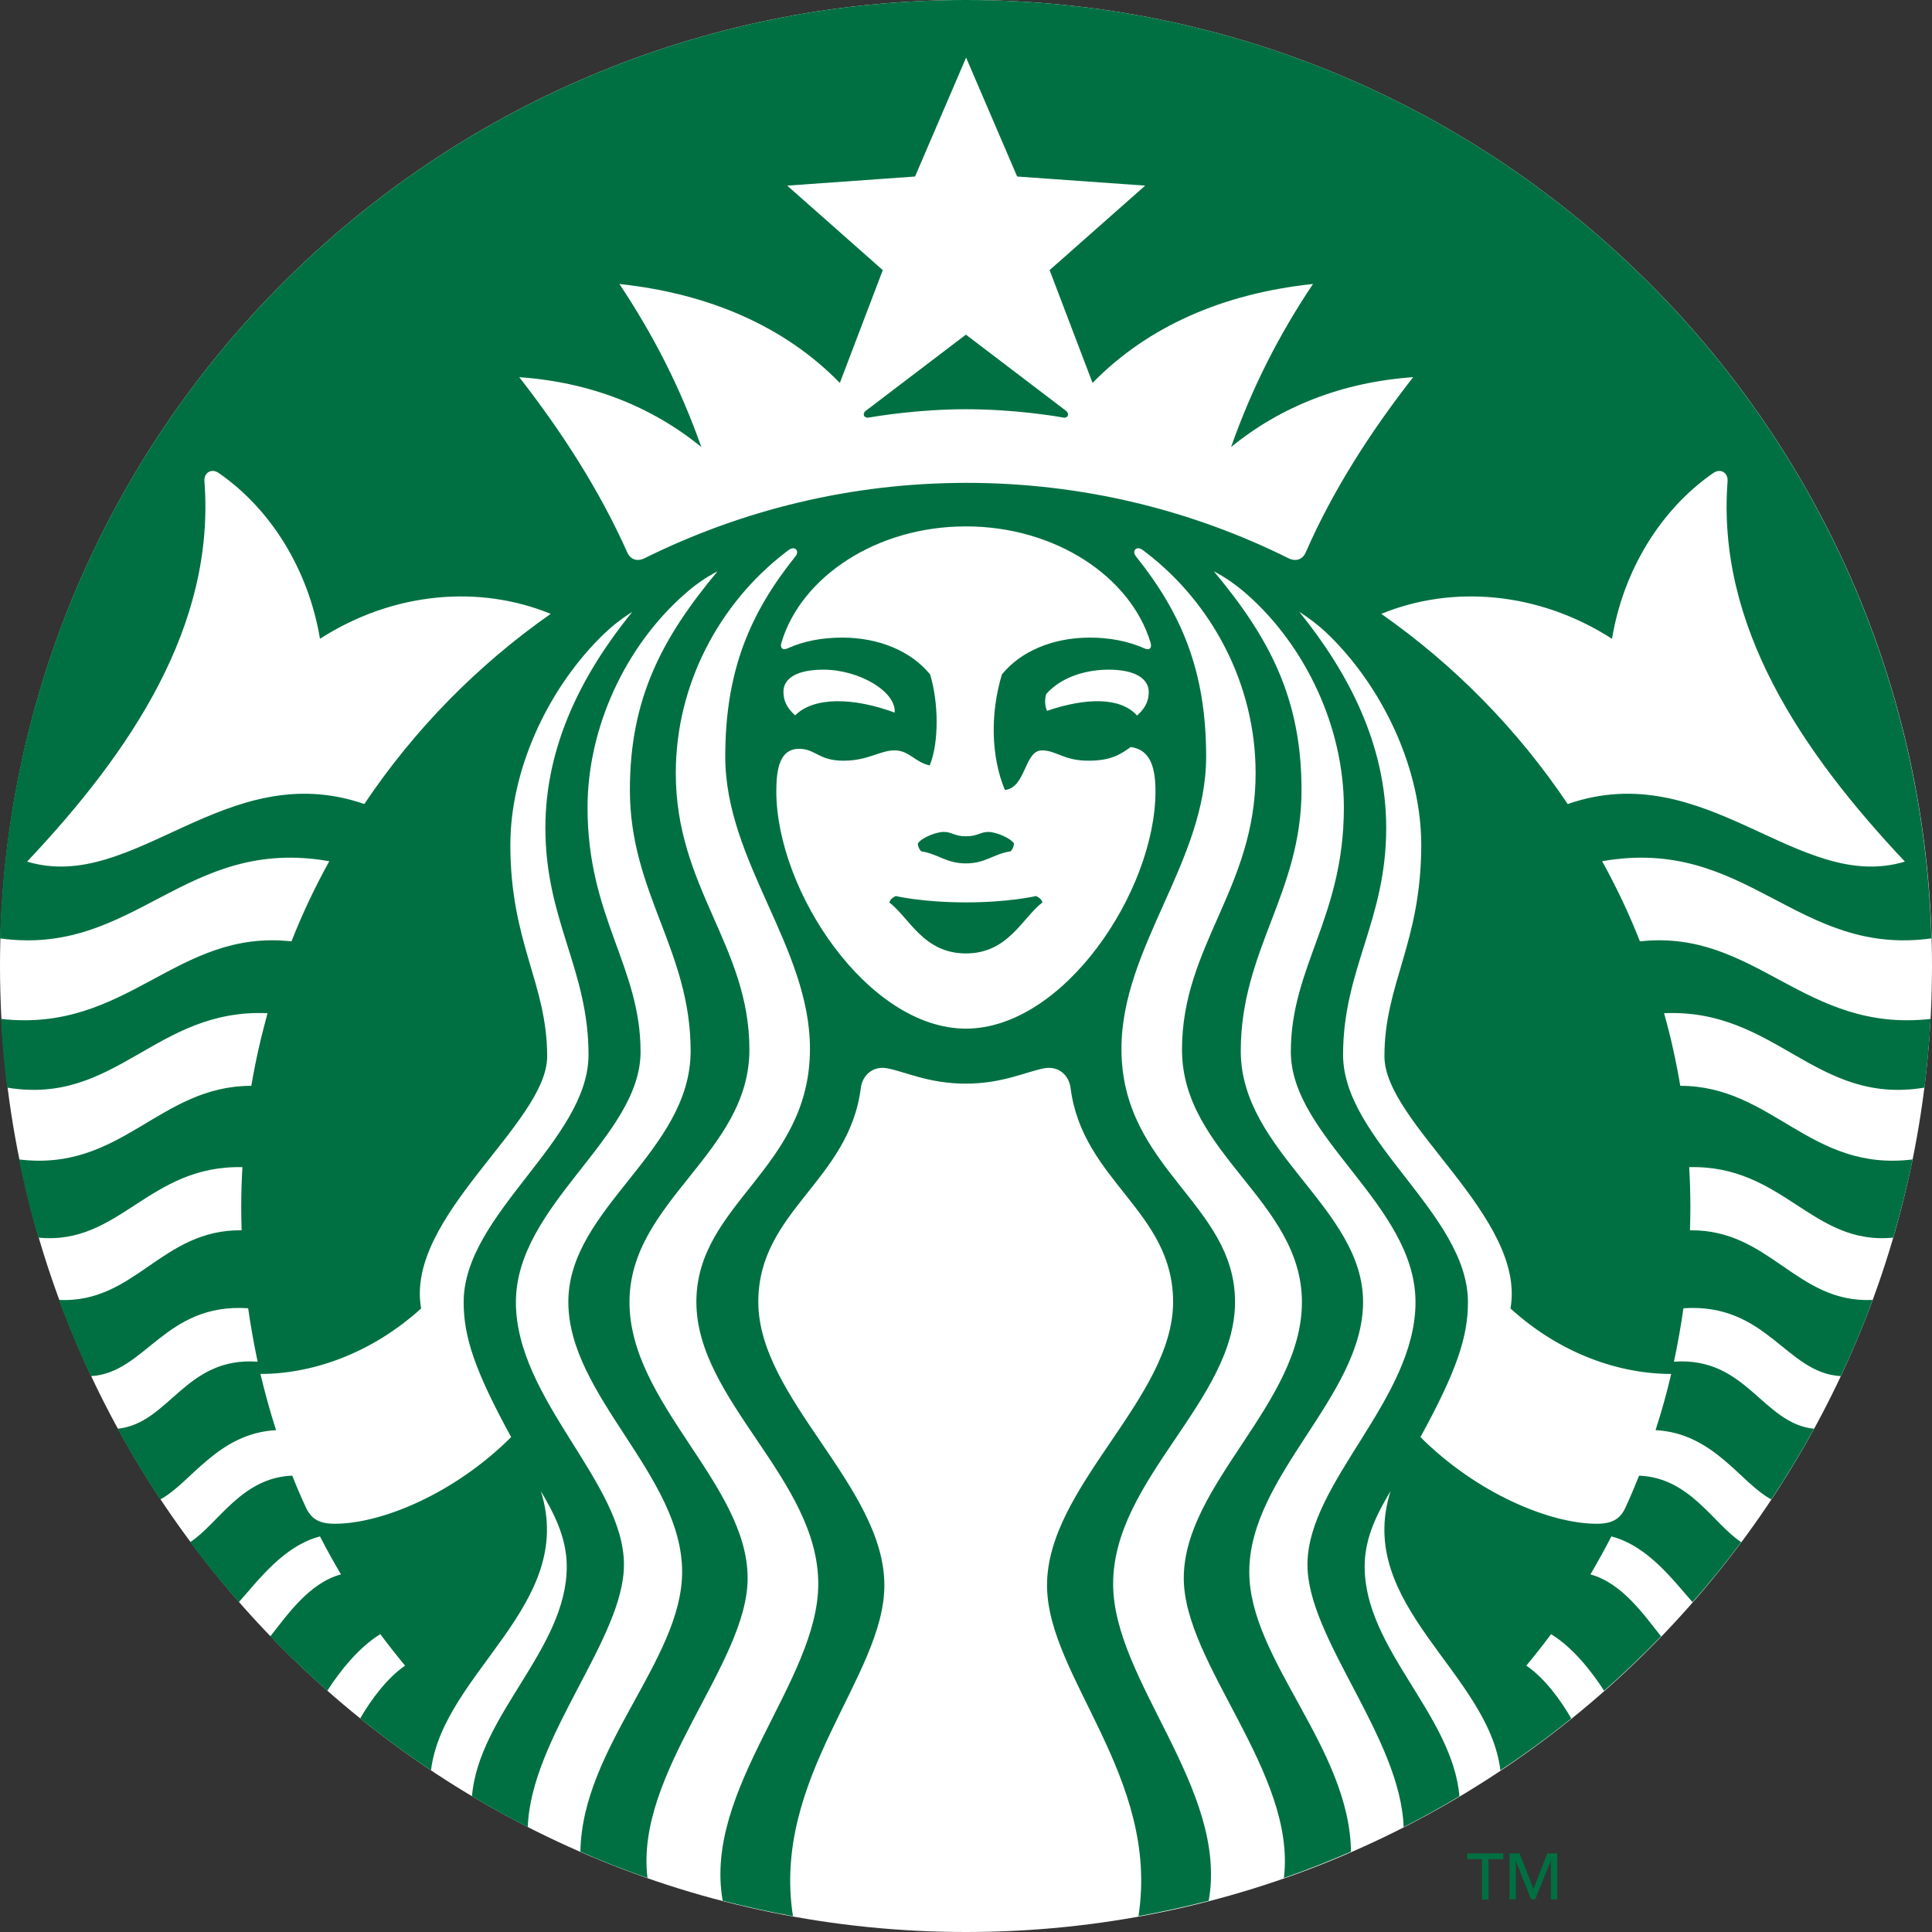 <svg id="Layer_1" xmlns="http://www.w3.org/2000/svg" viewBox="0 0 976.3 976.3"><rect x="0" y="0" width="976.3" height="976.3" fill="#333333" stroke="none"/><style>.st0{fill:none}.st1{fill:#fff}.st2{fill:#007042}</style><g id="Master_Logo_2_x2F_2011_2_"><path class="st0" d="M164.5 479.5l4.5 74.9-11.2.7-3.5-58.5h-.2l-8.1 59.2-6.2.4-15.1-57.8h-.2l3.5 58.5-11.2.7-4.5-74.9 16.9-1 11.8 43.2h.2l6.5-44.3 16.8-1.1zM188.3 553.2l-12.5.7 9.3-75.7 16-1 18.3 74.1-12.5.7-3.3-16.5-14.1.8-1.2 16.9zm2.5-28l10.4-.6-7-31.9h-.2l-3.2 32.5zM247 493.1c-.9-6.4-4.4-8.1-7.3-7.9-4.2.3-6.3 3.1-6 7.8.8 12.8 27.3 17.3 28.5 37.7.7 12.3-7.2 19.7-19.2 20.4-11.9.7-19.4-8.4-20.6-19.6l12.1-2.5c1 7.5 4.2 11.1 8.4 10.8 4.5-.3 7.3-2.8 7.1-7.3-.9-14.8-27.3-17.2-28.6-38.7-.7-11.9 6.1-19.1 18.8-19.9 10.5-.6 17.2 6.6 18.9 17.1l-12.1 2.1zM276.6 484l-12.5.7-.7-11.2 37.8-2.3.7 11.2-12.5.7 3.8 63.7-12.9.8-3.7-63.6zM313.3 545.7l-4.5-74.9 34.5-2.1.7 11.3-21.6 1.3 1.2 19.3 16.6-1 .7 11.2-16.6 1 1.3 22 23-1.4.7 11.2-36 2.1zM372.3 542.2l-12.9.8-4.5-74.9L373 467c14.4-.9 22.2 4.8 23.1 20.8.7 12-3.7 17.2-7.9 19.4l12.9 33.3-13.1.8-11-30.5c-1.6.3-4.3.6-6.6.7l1.9 30.7zm-2.5-41.3l4.6-.3c7-.4 9.4-3.2 8.9-12.1-.5-8.9-3.3-11.4-10.2-10.9l-4.6.3 1.3 23zM433.7 538.5l-4.5-74.9 12.9-.8 3.8 63.7 20.2-1.2.7 11.2-33.1 2zM471.3 479.3c-.6-10.6 5.1-19.6 18.6-20.4 13.5-.8 20.2 7.4 20.9 18l2.3 38.6c.6 10.6-5.1 19.6-18.6 20.4-13.5.8-20.2-7.4-20.9-18l-2.3-38.6zm15.2 37.5c.3 5.6 2.2 8.2 7.3 7.9 5.2-.3 6.7-3.1 6.4-8.7l-2.3-38c-.3-5.6-2.2-8.2-7.4-7.9-5.2.3-6.7 3.1-6.3 8.7l2.3 38zM542.1 493.9l21.1-1.3 2.3 38-6.2.4-2.7-5.5c-3.6 4.8-6.6 7.1-12.6 7.4-10.2.6-17.7-6.2-18.4-18.2l-2.3-38.6c-.6-10.6 5.1-19.6 17.7-20.3 12.9-.8 19.9 8.2 20.5 19.4l.3 4.8-12.2.7c-.7-11.2-3.1-14-8.2-13.7-3.1.2-5.6 2.2-5.2 8.5l2.3 38.5c.3 4.8 2 7.8 6.5 7.5 5.2-.3 6.9-3.3 6.4-10.8l-.4-7.3-8.2.5-.7-10zM575.1 473.1c-.6-10.6 5.1-19.6 18.6-20.4 13.5-.8 20.2 7.4 20.9 18l2.3 38.6c.6 10.6-5.1 19.6-18.6 20.4-13.5.8-20.2-7.4-20.9-18l-2.3-38.6zm15.1 37.5c.3 5.6 2.2 8.2 7.4 7.9 5.2-.3 6.7-3.1 6.4-8.7l-2.3-38c-.3-5.6-2.2-8.2-7.3-7.9-5.2.3-6.7 3.1-6.4 8.7l2.2 38zM651.7 525.5l-.6-10.1c14.6-24.3 22.5-37.7 21.9-48.7-.4-5.9-2.8-8.4-6.3-8.2-4.1.2-6 3.6-5.8 8.2l.3 5.1-12.2.7-.2-3.5c-.7-11 5.9-19.9 17.9-20.7 10.6-.6 17.9 6.8 18.4 15.6.7 11.8-2.5 20.8-20.9 50.2l22.7-1.4.6 10.6-35.8 2.2zM709.6 445.8l10.2-.6-18.4 78.4-10.2.6 18.4-78.4zM726.7 521l-.6-10.1c14.6-24.3 22.5-37.7 21.9-48.7-.4-5.9-2.8-8.4-6.3-8.2-4.2.3-6 3.6-5.8 8.2l.3 5.1-12.2.7-.2-3.5c-.7-11 5.9-19.9 17.9-20.7 10.6-.6 17.9 6.8 18.4 15.6.7 11.8-2.5 20.8-20.9 50.2l22.7-1.4.6 10.6-35.8 2.2zM769.6 462.8c-.8-14.1 4.2-20.9 17-21.6 12.9-.8 18.7 5.3 19.5 19.5l2.2 35.9c.8 14.1-4.2 20.9-17 21.6-12.9.8-18.7-5.3-19.5-19.4l-2.2-36zm24.1-4.7c-.3-4.9-2.6-7-6.4-6.8-3.8.2-5.9 2.6-5.6 7.5l2.5 42.3c.3 4.9 2.6 7 6.4 6.8 3.8-.2 5.9-2.6 5.6-7.5l-2.5-42.3zM829 455.3l-10.2.6-.4-7c5.5-3.2 10.6-6.7 14.7-10.6l6.5-.4 4.6 76-11.6.7-3.6-59.3zM875.1 452.5l-10.2.6-.4-6.9c5.5-3.3 10.6-6.7 14.7-10.6l6.5-.4 4.5 76-11.6.7-3.5-59.4z"/></g><path class="st1" d="M976.3 488.1c0 269.6-218.5 488.2-488.1 488.2S0 757.7 0 488.1 218.6 0 488.1 0s488.2 218.5 488.2 488.1z"/><path class="st2" d="M537.2 211c-4.3-.8-24.9-4.2-49.1-4.2-24.2 0-44.8 3.5-49.1 4.2-2.5.4-3.4-2-1.5-3.4 1.7-1.3 50.6-38.5 50.6-38.5s48.9 37.2 50.6 38.5c1.9 1.5 1 3.9-1.5 3.4zm-84.5 241.8s-2.6.9-3.3 3.2c10.2 7.9 17.3 25.8 38.7 25.8 21.4 0 28.4-17.9 38.7-25.8-.7-2.3-3.3-3.2-3.3-3.2s-13.4 3.2-35.4 3.2-35.4-3.2-35.4-3.2zm35.4-30.2c-5.9 0-7.2-2.3-11.3-2.2-3.9 0-11.4 3.1-13 5.9.1 1.4.6 2.7 1.7 3.9 8.6 1.3 12.6 6.1 22.6 6.1s13.9-4.8 22.6-6.1c1-1.1 1.6-2.4 1.7-3.9-1.6-2.8-9.1-5.9-13-5.9-4 0-5.3 2.2-11.3 2.2zm487.5 92.3c-.6 11.7-1.7 23.2-3.1 34.7-55.2 9.2-75-40.1-131.6-37.6 3.4 12 6.1 24.3 8.2 36.7 46.7 0 65.5 43.6 117.4 37.2-2.7 13.4-6 26.5-9.8 39.5-41.1 4.1-55.5-36.8-103.1-35.6.4 6.8.6 13.6.6 20.5 0 3.8-.1 7.6-.2 11.4 40.5-.5 53.7 37 92.3 35.2-4.8 13.1-10.2 26-16.1 38.5-27.7-1.5-37.3-37.1-79.5-34.3-1.3 9.1-2.9 18.1-4.8 27 36.7-2.6 44.6 31.2 70.8 33.9-6.7 12.2-13.9 24.1-21.6 35.7-15.6-8.3-29.1-33.5-58.5-35 3-9.3 5.7-18.8 7.9-28.4-26.2 0-56.1-10.2-81.2-33.1 8.1-46.3-63.7-93.5-63.7-127.4 0-36.8 18.6-57.2 18.6-106.9 0-36.9-17.9-76.8-44.9-104.2-5.2-5.3-10.6-9.6-16.7-13.5 24.8 30.7 43.9 67.1 43.9 109.2 0 46.8-21.8 71.4-21.8 114.6s63.1 80.5 63.1 125c0 17.5-5.6 34.6-24 68.2 28.3 28.3 65.3 43.8 89.1 43.8 7.7 0 11.9-2.3 14.6-8.4 2.4-5.2 4.6-10.5 6.8-15.9 25.7 1 37.4 24.3 51.6 33.6-7.8 10.4-16 20.6-24.6 30.3-9.5-10.6-22.3-28.3-41-33.2-3.4 6.5-6.9 12.9-10.6 19.2 16.1 4.4 27.2 20.7 35.7 31.3-9.2 9.5-18.8 18.7-28.8 27.5-6.2-9.7-15.9-22-26.8-28.6-4 5.4-8.2 10.7-12.5 15.9 9.3 6.3 17.4 17.5 22.7 26.7-11.5 9.3-23.4 18-35.8 26.2-6.1-49.6-73.8-83.5-55.5-141.1-6 10.1-13.1 22.8-13.1 38.1 0 41.7 44.3 74.7 47.9 116.1-9.2 5.5-18.6 10.7-28.2 15.6-1.6-45.5-48.6-95.2-48.6-132.6 0-41.7 54.6-83.5 54.6-132.7 0-49.2-63-83.3-63-126.5s26.8-68 26.8-123.4c0-40.6-19.3-81.6-49-107.8-5.3-4.6-10.4-8.3-16.7-11.6 28.1 33.7 44.3 64.2 44.3 110.5 0 52.1-30.7 80.9-30.7 131.9s61.8 79.3 61.8 126.8-57.5 87.6-57.5 136.4c0 44.4 50.7 88.7 51.4 141.4-11.1 4.8-22.4 9.3-33.9 13.3 6.4-53.2-50.6-108.1-50.6-151.5 0-47.5 59.7-88.3 59.7-139.5s-60.6-75-60.6-127.6 37.2-81.6 37.2-139.7c0-45.3-22.3-86-55-111.2-.7-.5-1.4-1.1-2.1-1.6-3.1-2.3-5.6.5-3.4 3.2 23.1 28.9 35.5 58 35.5 101.2 0 53.1-42.8 96.3-42.8 147.7 0 60.7 57.4 78.1 57.4 127.9 0 49.8-61.6 89.6-61.6 142.5 0 49 58.3 103.5 48.3 160.1-11.7 3-23.5 5.6-35.5 7.8 10.9-70.5-46.2-121.1-46.2-167.2 0-49.9 63.7-94.4 63.7-143.2 0-46-45.8-61-51.8-108.1-.8-6.4-6-11.2-13.1-10-9.3 1.7-21.2 7.8-39.9 7.8s-30.6-6.1-39.9-7.8c-7.1-1.2-12.3 3.6-13.1 10-6 47.1-51.8 62.1-51.8 108.1 0 48.8 63.7 93.3 63.7 143.2 0 46.1-57.1 96.7-46.2 167.2-12-2.2-23.9-4.8-35.5-7.8-10-56.6 48.3-111 48.3-160.1 0-52.9-61.6-92.7-61.6-142.5s57.4-67.2 57.4-127.9c0-51.5-42.8-94.6-42.8-147.7 0-43.2 12.4-72.4 35.5-101.2 2.2-2.7-.4-5.5-3.4-3.2-.7.5-1.4 1-2.1 1.6-32.6 25.2-55 65.9-55 111.2 0 58 37.2 87.2 37.2 139.7s-60.6 76.4-60.6 127.6c0 51.2 59.7 92 59.7 139.5 0 43.4-57.1 98.3-50.6 151.5-11.5-4-22.8-8.4-33.9-13.3.8-52.7 51.4-97 51.4-141.4 0-48.8-57.5-88.9-57.5-136.4S349 582.1 349 531.1s-30.7-79.9-30.7-131.9c0-46.3 16.3-76.9 44.3-110.5-6.2 3.2-11.4 6.9-16.7 11.6-29.8 26.2-49 67.3-49 107.8 0 55.4 26.8 80.2 26.8 123.4s-63 77.3-63 126.5 54.6 91.1 54.6 132.7c0 37.3-47 87.1-48.6 132.6-9.6-4.9-19-10.1-28.2-15.6 3.5-41.4 47.9-74.4 47.9-116.1 0-15.2-7.1-27.9-13.1-38.1 18.2 57.5-49.4 91.5-55.5 141.1-12.3-8.2-24.3-17-35.8-26.2 5.3-9.2 13.5-20.4 22.7-26.7-4.3-5.2-8.5-10.5-12.5-15.9-10.9 6.6-20.6 18.9-26.8 28.6-10-8.8-19.5-17.9-28.8-27.5 8.5-10.7 19.6-27 35.7-31.3-3.7-6.3-7.3-12.7-10.6-19.2-18.7 4.9-31.5 22.7-41 33.2-8.6-9.8-16.8-19.9-24.6-30.3 14.2-9.3 26-32.7 51.6-33.6 2.1 5.4 4.4 10.7 6.8 15.9 2.8 6.1 6.9 8.4 14.7 8.4 23.8 0 60.7-15.4 89.1-43.8-18.4-33.6-24-50.7-24-68.2 0-44.5 63.1-81.8 63.1-125s-21.8-67.8-21.8-114.6c0-42.1 19-78.5 43.9-109.2-6.2 3.9-11.5 8.2-16.7 13.5-27 27.3-44.9 67.3-44.9 104.2 0 49.7 18.6 70 18.6 106.9 0 33.9-71.9 81.1-63.7 127.4-25.1 22.8-55 33.1-81.2 33.1 2.3 9.6 4.9 19.1 7.9 28.4-29.5 1.6-43 26.7-58.5 35-7.7-11.6-14.9-23.5-21.6-35.7 26.3-2.7 34.1-36.5 70.8-33.9-1.9-8.9-3.5-17.9-4.8-27-42.2-2.8-51.8 32.8-79.5 34.3-5.9-12.6-11.3-25.4-16.1-38.5 38.6 1.8 51.8-35.7 92.3-35.2-.1-3.8-.2-7.6-.2-11.4 0-6.9.2-13.7.6-20.5-47.5-1.1-62 39.7-103.1 35.6-3.8-12.9-7.1-26.1-9.8-39.5 51.9 6.4 70.7-37.2 117.4-37.2 2.1-12.5 4.9-24.7 8.2-36.7-56.6-2.5-76.4 46.8-131.6 37.6-1.4-11.4-2.5-23-3.1-34.7 64.2 7.2 88.3-45.6 146.8-39.2 5.5-14 11.9-27.5 19.1-40.5-73.3-12.9-98.2 48.4-166.4 39C7.6 211.1 223.2 0 488.1 0S968.7 211.1 976 474.2c-68.2 9.4-93.1-51.9-166.4-39 7.2 13 13.6 26.5 19.1 40.5 58.5-6.4 82.6 46.4 146.9 39.2zM278.3 310.2c-35.9-14.7-79.4-11.3-116.6 12.6-5.8-34.6-24.5-65.3-51.2-83.8-3.7-2.5-7.5-.1-7.2 4.2 5.6 73.1-37.1 136.5-89.6 192.2 54.1 16.3 100.2-53.4 170.4-29.1 25.2-37.6 57.2-70.2 94.2-96.1zM488.1 266c-45.3 0-83.3 25.6-93.2 58.7-.8 2.5.3 4.2 3.2 2.9 8.2-3.7 17.4-5.4 27.5-5.4 18.5 0 34.8 6.8 44.4 18.6 4.3 14 4.6 34.4-.2 46-7.6-1.7-10.3-7.6-17.8-7.6-7.4 0-13.2 5.2-25.8 5.2-12.6 0-14.1-6-22.4-6-9.7 0-11.5 10-11.5 21.4 0 50.5 46.4 120 95.8 120s95.8-69.5 95.8-120c0-11.3-2.3-21-12.5-22.3-5.1 3.6-9.7 6.9-21.4 6.9-12.6 0-16.1-5.2-23.5-5.2-8.9 0-8 18.9-18.7 20-7.1-17.1-7.4-38.9-1.5-58.4 9.6-11.8 25.9-18.6 44.4-18.6 10.1 0 19.4 1.8 27.5 5.4 2.9 1.3 4-.3 3.2-2.9-10-33.1-47.9-58.7-93.3-58.7zm72.2 72.4c-10.9 0-23.6 3.3-31.6 12.3-.8 2.4-.8 6 .4 8.5 19.7-6.7 37.1-7 45.5 2.4 4.5-4.1 5.9-7.7 5.9-12-.1-6.6-6.8-11.2-20.2-11.2zm-158.5 23.1c9.5-9.5 29.5-9.1 50.3-1.4.9-10.4-17.6-21.7-36.1-21.7-13.4 0-20.1 4.5-20.1 11.1 0 4.3 1.4 7.9 5.9 12zm312.3-170.9c-35.8 2.5-66.9 14.8-92 35.3 10.7-30.3 24.2-56.7 41.4-82.4-45.5 4.8-83.6 21.5-111.4 50l-21.7-57 48.3-42.7-64.7-4.6-25.8-60.1-25.8 60.1-64.6 4.6 48.3 42.7-21.7 57c-27.8-28.5-65.9-45.1-111.4-50 17.1 25.7 30.7 52.1 41.4 82.4-25.1-20.5-56.2-32.8-92-35.3 21.5 27.6 40.5 57 54.6 88.6 1.6 3.6 5 4.7 8.7 2.9 49-24.3 104.2-38.1 162.7-38.1 58.4 0 113.7 13.7 162.7 38.1 3.7 1.8 7.1.7 8.7-2.9 13.8-31.6 32.8-61 54.3-88.6zm78.1 215.7c70.2-24.3 116.3 45.4 170.4 29.1-52.5-55.8-95.2-119.2-89.6-192.2.3-4.3-3.5-6.7-7.2-4.2-26.7 18.5-45.5 49.3-51.2 83.8-37.2-23.9-80.7-27.3-116.6-12.6 37 25.9 69 58.5 94.2 96.1zM752.2 959.9h-3.3v-20.4h-7.5v-2.9h18.3v2.9h-7.5v20.4zM774.9 954.5l7-17.9h5.1v23.2h-3.3v-19.4h-.1l-7.8 19.4h-2.1l-7.7-19.4v19.4h-3.2v-23.2h5.1l7 17.9z"/></svg>